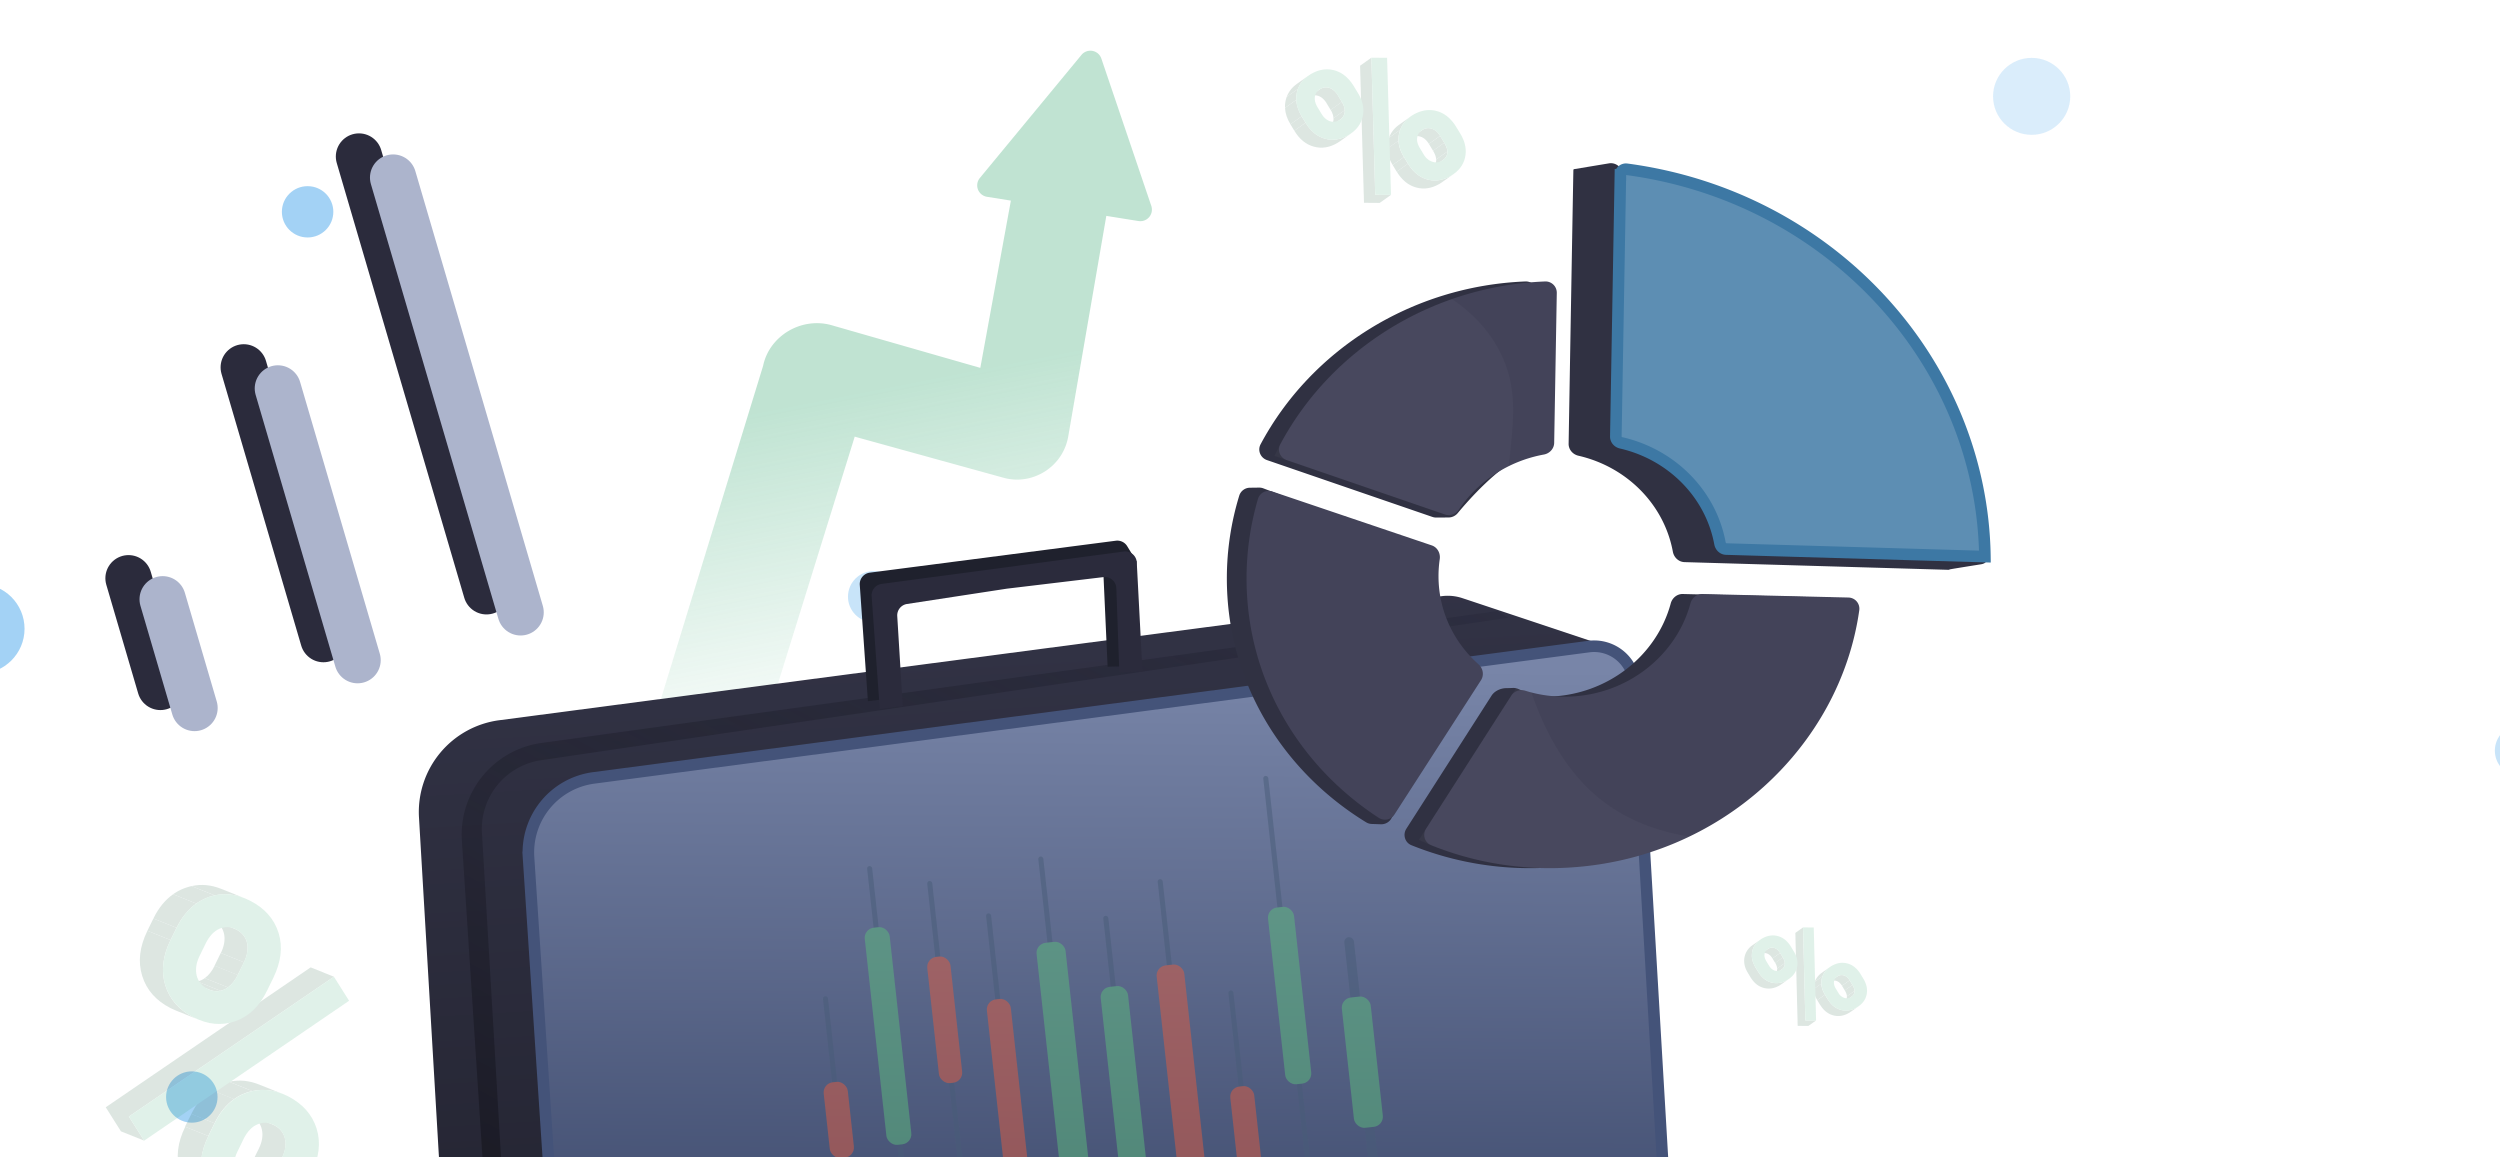 <svg width="216" height="100" fill="none" xmlns="http://www.w3.org/2000/svg"><g clip-path="url(#clip0)"><g opacity=".5" filter="url(#filter0_f)"><ellipse rx="3.891" ry="3.88" transform="matrix(-1 0 0 1 -1.77 54.325)" fill="#48A6EB"/></g><g opacity=".3" filter="url(#filter1_f)"><ellipse rx="2.223" ry="2.217" transform="matrix(-1 0 0 1 75.488 51.554)" fill="#48A6EB"/></g><g opacity=".3" filter="url(#filter2_f)"><ellipse rx="2.223" ry="2.217" transform="matrix(-1 0 0 1 217.777 64.855)" fill="#48A6EB"/></g><g opacity=".5" filter="url(#filter3_f)"><ellipse rx="2.223" ry="2.217" transform="matrix(-1 0 0 1 26.577 18.301)" fill="#48A6EB"/></g><g opacity=".5" filter="url(#filter4_f)"><ellipse rx="2.223" ry="2.217" transform="matrix(-1 0 0 1 16.572 94.783)" fill="#48A6EB"/></g><g opacity=".5" filter="url(#filter5_f)"><ellipse rx="1.112" ry="1.108" transform="matrix(-1 0 0 1 127.735 95.892)" fill="#48A6EB"/></g><g opacity=".2" filter="url(#filter6_f)"><ellipse rx="3.335" ry="3.325" transform="matrix(-1 0 0 1 175.535 8.325)" fill="#48A6EB"/></g><path fill-rule="evenodd" clip-rule="evenodd" d="M98.367 19.098a1 1 0 001.105-1.309L95.157 5.06a1 1 0 00-1.718-.316l-8.78 10.635a1 1 0 00.614 1.624l2.067.33-2.641 14.451L71.855 28.1c-1.23-.354-2.588-.174-3.722.493-1.14.669-1.943 1.766-2.198 3.006l-16.26 53.007c-.533 2.594 1.161 4.877 3.77 5.084 1.18.094 2.337-.252 3.297-.9 1.153-.776 2.015-1.984 2.286-3.382l14.82-47.68 12.885 3.557c1.192.33 2.49.125 3.557-.559a4.465 4.465 0 001.999-2.98l3.297-19.093 2.78.445z" fill="url(#paint0_linear)" fill-opacity=".3"/><path d="M36.2 70.628a8 8 0 016.942-8.401l81.423-10.718a4 4 0 011.787.171l13.015 4.339-88.43 11.345a6 6 0 00-5.224 6.345l4.433 67.398-8.453-5.363a3.999 3.999 0 01-1.85-3.143L36.2 70.628z" fill="url(#paint1_linear)"/><path d="M39.907 72.633a8 8 0 016.89-8.444l82.576-11.395.944.58-83.56 12.306a6 6 0 00-5.116 6.288l3.917 66.639-1.392-.464-4.26-65.51z" fill="url(#paint2_linear)"/><path d="M51.3 67.21l85.975-11.346a3.5 3.5 0 013.952 3.265l3.78 64.296a4.5 4.5 0 01-3.795 4.71L52.877 141.99a2.5 2.5 0 01-2.882-2.305l-4.33-65.602A6.5 6.5 0 0151.3 67.21z" fill="url(#paint3_linear)" stroke="#445379"/><path d="M74.284 50.538a1 1 0 01.87-1.061l21.252-2.759a1 1 0 01.982.47l.811 1.325-.501 9.044-2 .048-.348-7.67a1 1 0 00-1.118-.948l-8.363 1.002-8.498 1.02a1 1 0 00-.88 1.05l.482 8.285-1.986.239-.703-10.045z" fill="#1F212D"/><path d="M75.31 51.512a1 1 0 01.865-1.063l20.912-2.797a1 1 0 011.13.94l.493 9.44-2 .049-.258-7.262a1 1 0 00-1.118-.957l-8.353 1.001-8.612 1.32a1 1 0 00-.847 1.05l.476 7.776-1.986.238-.702-9.735z" fill="#2B2B3C"/><g filter="url(#filter7_f)" stroke-width="4" stroke-linecap="round" stroke-linejoin="round"><path d="M27.945 55.219L21.059 31.74M42.032 51.087L31.015 13.523M13.858 59.35l-2.754-9.39" stroke="#2B2B3C"/><path d="M30.894 57.038L24.008 33.56M44.98 52.906L33.965 15.342M16.807 61.17l-2.754-9.392" stroke="#ACB4CC"/></g><g clip-path="url(#clip1)"><path d="M123.76 44.662a.996.996 0 00.331.055l1.069-.007c.305-.002.592-.141.787-.376.885-1.066 3.543-4.104 5.761-4.968.472-.183.863-.6.871-1.105l.225-12.943a.972.972 0 00-1.003-1c-9.863.391-18.534 5.921-22.886 14.069-.282.527-.011 1.172.555 1.366l14.29 4.91zM145.395 51.322c-.493-.012-.916.339-1.044.815-1.202 4.474-5.406 7.887-10.493 8.05-1.009.032-2.142-.422-2.631-.643a1.146 1.146 0 00-.519-.105c-.159.007-.368.014-.577.017-.477.006-1.001.243-1.258.644l-7.363 11.5c-.328.513-.127 1.199.438 1.427a27.379 27.379 0 0011.905 1.931c13.064-.759 23.42-10.414 25.087-22.24a.967.967 0 00-.947-1.092l-12.598-.304zM118.037 71.047c.145.089.31.137.479.143l.795.027a1 1 0 00.924-.542l6.14-11.94c.224-.433.097-.962-.27-1.284-2.163-1.897-3.52-4.623-3.52-7.677 0-.507.039-1.008.112-1.5.074-.496-.184-.994-.653-1.172l-12.89-4.908a1.005 1.005 0 00-.369-.065l-.788.01a.975.975 0 00-.925.682A24.381 24.381 0 00106 49.98c0 8.937 4.811 16.645 12.037 21.068zM135.529 38.336c-.009.502.357.925.845 1.038 4.194.965 7.411 4.224 8.161 8.293.092.496.501.886 1.006.9l22.864.667a.015.015 0 00.016-.016v-.015c0-.011 1.681-.28 2.741-.449.486-.077.627-.387.295-.75-3.973-4.332-28.273-30.114-31.55-33.59a1 1 0 00-.891-.3l-2.993.497c-.054.009-.082.032-.083.087-.024 1.155-.274 15.552-.411 23.638z" fill="#303142"/><path d="M124.837 44.448c.456.156.954-.037 1.223-.436 1.641-2.431 4.276-4.183 7.329-4.74.498-.09.884-.505.892-1.01l.225-12.944a.972.972 0 00-1.003-1c-9.863.391-18.535 5.921-22.886 14.069-.282.527-.011 1.172.555 1.366l13.665 4.695zM147.097 51.322c-.493-.012-.916.339-1.044.815-1.202 4.474-5.406 7.887-10.493 8.05a11.449 11.449 0 01-3.769-.506c-.456-.141-.959.018-1.216.42l-7.363 11.5c-.328.512-.127 1.197.438 1.426a27.38 27.38 0 0011.905 1.931c13.064-.759 23.42-10.414 25.087-22.24a.966.966 0 00-.947-1.092l-12.598-.304zM119.139 70.669a.972.972 0 001.345-.301l7.475-11.6c.284-.442.175-1.025-.217-1.374-2.126-1.895-3.455-4.597-3.455-7.62 0-.495.037-.985.107-1.466.075-.51-.202-1.02-.691-1.186l-13.764-4.654a.97.97 0 00-1.249.634 24.391 24.391 0 00-.988 6.877c0 8.687 4.546 16.213 11.437 20.69z" fill="#434359"/><path d="M148.606 46.946c-.789-4.27-4.164-7.68-8.54-8.685-.282-.064-.462-.301-.458-.543l.394-22.62a.48.48 0 01.538-.474c17.642 2.344 30.71 16.7 30.956 33.466l-22.362-.652c-.243-.007-.474-.2-.528-.492z" fill="#5D8EB3" stroke="#3D78A4"/><path opacity=".3" d="M132.311 59.825a11.735 11.735 0 01-1.294-.42l-8.427 13.161c3.915 1.784 8.339 2.66 12.965 2.387a27.628 27.628 0 0010.407-2.68c-3.182-.489-6.028-1.705-8.298-3.735-2.578-2.314-4.254-5.53-5.353-8.713zM129.485 30.193c-1-1.862-2.429-3.273-4.038-4.349-6.75 2.345-12.315 7.229-15.337 13.544l15.513 5.33a11.106 11.106 0 014.734-4.443c.407-3.95.866-6.856-.872-10.082z" fill="#fff" fill-opacity=".1"/></g><g opacity=".15" clip-path="url(#clip2)" filter="url(#filter8_f)"><path d="M23.811 101.161l-2-.803.559-1.127 2 .804-.559 1.126zM24.37 100.034l-2-.803c.288-.597.374-1.15.251-1.666-.123-.515-.433-.895-.926-1.15-.064-.027-.114-.059-.182-.077l2 .803.181.078c.493.254.803.634.927 1.15.123.514.036 1.069-.252 1.665zM18.532 97.05l-2-.804c.442-.907 1.008-1.6 1.692-2.092l2 .803c-.684.492-1.25 1.185-1.692 2.092z" fill="#185739"/><path d="M20.22 94.967l-2-.803c.323-.228.68-.408 1.053-.55a4.63 4.63 0 01.526-.15l2 .803a4.24 4.24 0 00-1.58.7z" fill="#185739"/><path d="M21.799 94.267l-2-.803c.857-.192 1.725-.11 2.614.25l1.999.802c-.88-.355-1.757-.44-2.613-.249zM17.994 98.152l-2.008-.807.546-1.099 2 .803-.538 1.103z" fill="#185739"/><path d="M20.516 105.038l-2-.803c-.163-.07-.336-.144-.505-.227-1.269-.651-2.094-1.586-2.457-2.795-.373-1.213-.219-2.502.45-3.86l2 .803c-.669 1.358-.81 2.642-.45 3.86.372 1.213 1.188 2.144 2.457 2.795.169.083.332.153.505.227zM20.535 84.244l-2-.803.538-1.103 2.009.806-.547 1.1z" fill="#185739"/><path d="M21.081 83.144l-2-.803c.289-.597.385-1.147.274-1.667-.114-.512-.43-.905-.94-1.167-.055-.023-.114-.06-.173-.074l1.99.8.173.073c.511.263.827.656.94 1.167.111.52.024 1.074-.264 1.671zM18.109 85.515l-2-.803c.322.127.63.162.94.09l2 .804a1.57 1.57 0 01-.94-.09z" fill="#185739"/><path d="M19.049 85.606l-2-.803c.118-.025.222-.066.339-.113.107-.05.206-.105.303-.182l2 .803a1.914 1.914 0 01-.304.182c-.117.047-.23.084-.338.113z" fill="#185739"/><path d="M19.69 85.311l-1.999-.803c.336-.232.62-.594.858-1.073l2 .803c-.238.48-.531.837-.858 1.073z" fill="#185739"/><path fill-rule="evenodd" clip-rule="evenodd" d="M11.135 96.47L28.85 84.388l-2.009-.807L9.136 95.668l1.313 2.078 2.008.807-1.322-2.082z" fill="#185739"/><path d="M15.253 80.163l-2-.803c.442-.907 1.012-1.61 1.705-2.097l2 .803c-.684.492-1.254 1.194-1.705 2.097z" fill="#185739"/><path d="M16.958 78.066l-2-.803a4.286 4.286 0 011.026-.539c.191-.068.374-.12.566-.166l2 .803a3.972 3.972 0 00-.566.166c-.36.137-.707.32-1.026.539z" fill="#185739"/><path d="M18.55 77.361l-2-.803c.843-.187 1.702-.109 2.582.247l2 .803c-.88-.356-1.74-.434-2.583-.247zM14.735 81.22l-2-.803.518-1.057 2 .803-.518 1.058z" fill="#185739"/><path d="M17.227 88.126l-2-.803c-.163-.07-.327-.14-.495-.223-1.251-.644-2.071-1.565-2.444-2.778-.381-1.217-.232-2.519.448-3.905l2 .803c-.68 1.386-.83 2.688-.457 3.9.372 1.214 1.188 2.144 2.443 2.779.169.083.337.166.505.227z" fill="#185739"/><path fill-rule="evenodd" clip-rule="evenodd" d="M16.722 87.899c1.255.634 2.456.74 3.623.326 1.166-.413 2.08-1.29 2.735-2.644l.521-1.067c.684-1.395.842-2.692.47-3.905-.377-1.204-1.193-2.135-2.453-2.782-1.241-.64-2.456-.74-3.63-.309-1.175.432-2.083 1.323-2.735 2.645l-.518 1.057c-.68 1.386-.83 2.688-.457 3.9.373 1.214 1.193 2.135 2.444 2.779zm1.205-2.462c-.493-.254-.803-.634-.936-1.153-.119-.525-.045-1.073.247-1.68l.53-1.084c.316-.638.715-1.07 1.19-1.274.475-.205.963-.19 1.447.06.511.263.827.656.941 1.167.11.52.014 1.07-.274 1.667l-.537 1.103c-.305.612-.688 1.028-1.157 1.246-.47.218-.958.203-1.45-.052zm10.922-1.05l1.313 2.079-17.705 12.087-1.322-2.082L28.85 84.387zm-1.494 13.12c.376 1.205.223 2.515-.468 3.929l-.522 1.066c-.653 1.322-1.557 2.203-2.718 2.63-1.162.427-2.372.317-3.636-.321-1.269-.651-2.094-1.586-2.458-2.795-.372-1.213-.218-2.502.45-3.86l.538-1.103c.656-1.331 1.573-2.218 2.753-2.637 1.18-.42 2.39-.309 3.626.318 1.238.648 2.058 1.57 2.435 2.774zm-3.544 3.654l.55-1.131c.287-.597.374-1.15.25-1.666-.123-.515-.433-.895-.926-1.15-.493-.254-.977-.278-1.456-.064-.474.205-.87.627-1.179 1.247l-.541 1.112c-.265.542-.339 1.091-.209 1.641.13.551.432.949.911 1.186 1.082.561 1.953.16 2.6-1.175z" fill="#2DA36A"/></g><g opacity=".15" clip-path="url(#clip3)" filter="url(#filter9_f)"><path d="M124.784 12.336l-.97.69-.357-.596.97-.69.357.596zM124.671 13.824l-.97.69a.887.887 0 00.34-.422l.971-.69a.93.93 0 01-.341.422zM125.012 13.402l-.971.69a.724.724 0 00.045-.314l.971-.69a.817.817 0 01-.045.314z" fill="#185739"/><path d="M125.056 13.088l-.97.69c-.012-.222-.102-.471-.272-.752l.97-.69c.171.28.26.53.272.752zM124.427 11.74l-.971.69c-.191-.312-.423-.518-.699-.614a.937.937 0 00-.812.088c-.031.021-.061.035-.09.061l.97-.69.091-.062a.935.935 0 01.811-.087c.277.096.508.302.7.614zM121.296 13.564l-.97.69c-.29-.476-.444-.946-.468-1.411l.97-.69c.025.464.178.934.468 1.411z" fill="#185739"/><path d="M120.831 12.157l-.97.69a2.617 2.617 0 01.059-.653c.023-.102.053-.194.087-.29l.97-.69a2.37 2.37 0 00-.146.943z" fill="#185739"/><path d="M120.977 11.214l-.97.69c.166-.455.463-.835.896-1.14l.97-.691a2.398 2.398 0 00-.896 1.14zM121.648 14.143l-.974.694-.349-.583.971-.69.352.58z" fill="#185739"/><path d="M125.604 15.026l-.971.69a5.618 5.618 0 01-.256.167c-.682.396-1.362.501-2.033.31-.676-.19-1.229-.646-1.662-1.363l.971-.69c.432.716.987 1.165 1.661 1.362.675.189 1.352.087 2.034-.309.089-.054.17-.109.256-.167zM115.938 8.81l-.97.69-.353-.58.975-.693.348.582zM115.59 8.227l-.971.69c-.192-.312-.419-.52-.694-.624-.272-.1-.549-.07-.823.089-.027.018-.062.035-.086.058l.966-.687.086-.058c.274-.16.551-.19.823-.09.275.104.507.31.699.622zM115.805 10.318l-.97.69a.853.853 0 00.322-.41l.971-.69a.87.87 0 01-.323.41zM116.128 9.908l-.971.69c.024-.062.036-.123.049-.191a.796.796 0 00.006-.196l.971-.69c.003.064.002.13-.007.195a1.616 1.616 0 01-.048.192z" fill="#185739"/><path d="M116.183 9.521l-.971.69c-.008-.225-.091-.466-.243-.719l.97-.69c.152.253.231.496.244.719z" fill="#185739"/><path fill-rule="evenodd" clip-rule="evenodd" d="M118.819 16.832l-.333-11.846-.975.693.338 11.843h-.001l1.359.01.975-.694-1.363-.006z" fill="#185739"/><path d="M112.463 10.048l-.97.69c-.29-.476-.447-.95-.467-1.418l.971-.69c.024.464.181.939.466 1.418z" fill="#185739"/><path d="M111.997 8.63l-.971.69a2.393 2.393 0 01.148-.951l.97-.69a2.042 2.042 0 00-.091.312 2.728 2.728 0 00-.056.639z" fill="#185739"/><path d="M112.144 7.679l-.97.69c.165-.448.457-.824.885-1.127l.971-.69c-.428.302-.721.679-.886 1.127zM112.8 10.605l-.97.69-.337-.556.97-.69.337.556z" fill="#185739"/><path d="M116.756 11.507l-.97.69c-.082.056-.163.11-.252.164-.673.39-1.346.497-2.022.308-.68-.186-1.24-.644-1.682-1.374l.97-.69c.442.73 1.003 1.188 1.678 1.376.676.19 1.352.087 2.022-.307.089-.053.178-.107.256-.167z" fill="#185739"/><path fill-rule="evenodd" clip-rule="evenodd" d="M116.5 11.674c.669-.394 1.077-.921 1.233-1.587.156-.666.02-1.353-.413-2.062l-.341-.56c-.444-.735-1.001-1.196-1.676-1.385-.673-.184-1.349-.082-2.026.31-.668.387-1.078.922-1.228 1.597-.149.675-.006 1.363.414 2.061l.337.557c.442.73 1.003 1.188 1.678 1.377.676.188 1.349.082 2.022-.308zm-.785-1.295a.956.956 0 01-.816.09c-.28-.1-.513-.298-.708-.615l-.346-.57c-.203-.338-.284-.652-.237-.935a.895.895 0 01.46-.654c.275-.16.552-.19.823-.09.275.104.503.313.694.625l.353.58c.193.324.273.626.234.91a.874.874 0 01-.457.659zm2.771-5.393l1.359.01.337 11.842-1.363-.006-.333-11.846zm5.657 4.611c.673.185 1.236.647 1.687 1.39l.341.561c.42.699.56 1.382.412 2.05-.148.667-.561 1.198-1.235 1.595-.682.396-1.363.5-2.034.309-.675-.19-1.229-.646-1.661-1.362l-.353-.579c-.423-.703-.561-1.394-.404-2.068.157-.673.57-1.204 1.23-1.592.671-.382 1.345-.488 2.017-.304zm.641 2.739l-.361-.593c-.192-.312-.424-.518-.7-.614a.938.938 0 00-.812.087c-.265.154-.421.372-.464.658-.047.282.031.592.228.921l.355.584c.174.285.407.483.701.587a.93.93 0 00.824-.07c.584-.336.657-.86.229-1.56z" fill="#2DA36A"/></g><g opacity=".15" clip-path="url(#clip4)" filter="url(#filter10_f)"><path d="M160.051 85.101l-.662.47-.242-.402.662-.471.242.403zM159.97 86.112l-.662.47a.61.61 0 00.233-.287l.662-.47a.637.637 0 01-.233.287zM160.203 85.824l-.662.47a.5.5 0 00.031-.212l.662-.47a.564.564 0 01-.031.212z" fill="#185739"/><path d="M160.234 85.611l-.662.47c-.008-.15-.068-.32-.183-.509l.662-.47c.115.19.175.358.183.51zM159.809 84.698l-.662.47c-.13-.21-.287-.35-.475-.415a.64.64 0 00-.552.062c-.021.014-.042.024-.062.042l.662-.471.062-.042a.64.64 0 01.552-.061c.188.064.345.204.475.415zM157.674 85.943l-.662.47a2.032 2.032 0 01-.315-.956l.662-.47c.016.315.119.633.315.956z" fill="#185739"/><path d="M157.361 84.99l-.662.47a1.844 1.844 0 01.042-.443 1.8 1.8 0 01.06-.197l.662-.471a1.599 1.599 0 00-.102.64z" fill="#185739"/><path d="M157.463 84.349l-.662.47a1.63 1.63 0 01.612-.776l.662-.47a1.639 1.639 0 00-.612.776zM157.913 86.335l-.665.473-.236-.394.662-.471.239.392zM160.602 86.925l-.662.47a3.609 3.609 0 01-.175.114c-.464.27-.928.343-1.384.215-.459-.127-.835-.435-1.127-.92l.662-.471c.292.485.669.788 1.127.92.459.127.919.056 1.384-.214.061-.037.116-.075.175-.114zM154.04 82.73l-.662.47-.239-.392.665-.473.236.394z" fill="#185739"/><path d="M153.804 82.335l-.662.47c-.129-.21-.284-.352-.47-.422a.64.64 0 00-.561.063c-.018.013-.042.024-.058.04l.658-.469a.639.639 0 01.619-.102c.187.07.344.209.474.42zM153.946 83.753l-.662.47a.58.58 0 00.22-.278l.662-.47a.587.587 0 01-.22.278zM154.166 83.474l-.661.47a.585.585 0 00.038-.263l.662-.47a.74.74 0 01-.005.133.939.939 0 01-.034.13z" fill="#185739"/><path d="M154.204 83.212l-.661.47a1.025 1.025 0 00-.164-.487l.662-.47c.102.17.156.336.163.487z" fill="#185739"/><path fill-rule="evenodd" clip-rule="evenodd" d="M155.981 88.166l-.198-8.037-.665.472.201 8.035.925.004.665-.473-.928-.001z" fill="#185739"/><path d="M151.672 83.578l-.661.47c-.196-.322-.302-.643-.314-.96l.661-.471c.016.315.122.636.314.961zM151.358 82.617l-.661.47a1.613 1.613 0 01.102-.645l.662-.471a1.538 1.538 0 00-.063.212c-.03.142-.043.289-.04.433zM151.461 81.971l-.662.47a1.62 1.62 0 01.605-.766l.662-.471a1.618 1.618 0 00-.605.767zM151.901 83.955l-.662.47-.228-.376.662-.47.228.376zM154.59 84.558l-.662.47a3.894 3.894 0 01-.171.112c-.459.266-.917.34-1.377.214-.462-.125-.842-.434-1.141-.928l.662-.471c.299.494.679.803 1.138.93.459.127.92.056 1.376-.213.061-.037.122-.073.175-.114z" fill="#185739"/><path fill-rule="evenodd" clip-rule="evenodd" d="M154.415 84.672c.457-.27.736-.628.843-1.08.108-.453.017-.918-.276-1.398l-.231-.38c-.3-.497-.678-.809-1.137-.935-.457-.124-.918-.053-1.379.215-.456.264-.736.628-.839 1.086-.103.459-.008.925.276 1.398l.229.377c.298.494.679.803 1.138.93.459.127.918.053 1.376-.213zm-.531-.877a.653.653 0 01-.555.063c-.19-.068-.348-.201-.48-.416l-.234-.386c-.137-.229-.192-.442-.16-.633a.616.616 0 01.315-.446.64.64 0 01.56-.062c.187.07.341.21.471.422l.239.392c.13.22.184.425.157.617a.597.597 0 01-.313.449zm1.899-3.666l.924.003.202 8.035-.928-.001-.198-8.037zm3.838 3.116c.457.123.84.435 1.145.939l.23.38c.284.473.378.936.275 1.39-.102.453-.384.813-.844 1.085-.465.27-.928.343-1.384.214-.459-.127-.835-.435-1.127-.92l-.239-.392c-.286-.476-.379-.945-.27-1.402.108-.458.39-.818.841-1.083.457-.261.916-.335 1.373-.211zm.43 1.856l-.245-.401c-.13-.211-.287-.35-.475-.415a.639.639 0 00-.552.061.606.606 0 00-.318.448c-.032.191.02.401.153.624l.241.395a.89.89 0 00.476.397c.2.07.387.054.56-.05.398-.229.449-.585.16-1.059z" fill="#2DA36A"/></g><g opacity=".5"><rect x="74.896" y="74.849" width=".439" height="28.599" rx=".219" transform="rotate(-6.265 74.896 74.85)" fill="#485C77"/><rect x="74.62" y="80.249" width="2.166" height="18.873" rx=".878" transform="rotate(-6.265 74.62 80.249)" fill="#5BBB7C"/><rect x="109.122" y="67.061" width=".439" height="34.674" rx=".219" transform="rotate(-6.265 109.122 67.061)" fill="#485C77"/><rect x="109.462" y="78.504" width="2.261" height="15.362" rx=".878" transform="rotate(-6.265 109.462 78.504)" fill="#5BBB7C"/><rect x="71.08" y="86.098" width=".439" height="22.823" rx=".219" transform="rotate(-6.265 71.08 86.098)" fill="#485C77"/><rect x="71.072" y="93.606" width="2.093" height="6.584" rx=".878" transform="rotate(-6.265 71.072 93.606)" fill="#DF5C3F"/><rect x="80.088" y="76.139" width=".439" height="25.018" rx=".219" transform="rotate(-6.265 80.088 76.14)" fill="#485C77"/><rect x="80.022" y="82.769" width="2.017" height="10.973" rx=".878" transform="rotate(-6.265 80.022 82.77)" fill="#DF5C3F"/><rect x="85.173" y="78.934" width=".439" height="36.868" rx=".219" transform="rotate(-6.265 85.173 78.934)" fill="#485C77"/><rect x="85.172" y="86.44" width="2.079" height="20.629" rx=".878" transform="rotate(-6.265 85.172 86.44)" fill="#DF5C3F"/><rect x="116.105" y="81.017" width=".837" height="23.262" rx=".418" transform="rotate(-6.265 116.105 81.017)" fill="#485C77"/><rect x="115.84" y="86.28" width="2.51" height="11.325" rx=".878" transform="rotate(-6.265 115.84 86.28)" fill="#5BBB7C"/><rect x="89.685" y="74.023" width=".439" height="45.646" rx=".219" transform="rotate(-6.265 89.685 74.023)" fill="#485C77"/><rect x="89.466" y="81.553" width="2.518" height="29.846" rx=".878" transform="rotate(-6.265 89.466 81.553)" fill="#5BBB7C"/><rect x="95.298" y="79.147" width=".439" height="38.185" rx=".219" transform="rotate(-6.265 95.298 79.147)" fill="#485C77"/><rect x="95.006" y="85.36" width="2.375" height="24.579" rx=".878" transform="rotate(-6.265 95.006 85.36)" fill="#5BBB7C"/><rect x="100" y="75.981" width=".439" height="42.135" rx=".219" transform="rotate(-6.265 100 75.981)" fill="#485C77"/><rect x="99.841" y="83.505" width="2.399" height="27.651" rx=".878" transform="rotate(-6.265 99.84 83.505)" fill="#DF5C3F"/><rect x="106.107" y="85.594" width=".439" height="29.407" rx=".219" transform="rotate(-6.265 106.107 85.594)" fill="#485C77"/><rect x="106.202" y="93.973" width="2.078" height="14.045" rx=".878" transform="rotate(-6.265 106.202 93.973)" fill="#DF5C3F"/></g></g><defs><filter id="filter0_f" x="-9.66" y="46.446" width="15.781" height="15.759" filterUnits="userSpaceOnUse" color-interpolation-filters="sRGB"><feFlood flood-opacity="0" result="BackgroundImageFix"/><feBlend in="SourceGraphic" in2="BackgroundImageFix" result="shape"/><feGaussianBlur stdDeviation="2" result="effect1_foregroundBlur"/></filter><filter id="filter1_f" x="71.265" y="47.337" width="8.447" height="8.434" filterUnits="userSpaceOnUse" color-interpolation-filters="sRGB"><feFlood flood-opacity="0" result="BackgroundImageFix"/><feBlend in="SourceGraphic" in2="BackgroundImageFix" result="shape"/><feGaussianBlur stdDeviation="1" result="effect1_foregroundBlur"/></filter><filter id="filter2_f" x="213.553" y="60.639" width="8.447" height="8.434" filterUnits="userSpaceOnUse" color-interpolation-filters="sRGB"><feFlood flood-opacity="0" result="BackgroundImageFix"/><feBlend in="SourceGraphic" in2="BackgroundImageFix" result="shape"/><feGaussianBlur stdDeviation="1" result="effect1_foregroundBlur"/></filter><filter id="filter3_f" x="20.354" y="12.084" width="12.447" height="12.434" filterUnits="userSpaceOnUse" color-interpolation-filters="sRGB"><feFlood flood-opacity="0" result="BackgroundImageFix"/><feBlend in="SourceGraphic" in2="BackgroundImageFix" result="shape"/><feGaussianBlur stdDeviation="2" result="effect1_foregroundBlur"/></filter><filter id="filter4_f" x="10.349" y="88.566" width="12.447" height="12.434" filterUnits="userSpaceOnUse" color-interpolation-filters="sRGB"><feFlood flood-opacity="0" result="BackgroundImageFix"/><feBlend in="SourceGraphic" in2="BackgroundImageFix" result="shape"/><feGaussianBlur stdDeviation="2" result="effect1_foregroundBlur"/></filter><filter id="filter5_f" x="124.623" y="92.783" width="6.223" height="6.217" filterUnits="userSpaceOnUse" color-interpolation-filters="sRGB"><feFlood flood-opacity="0" result="BackgroundImageFix"/><feBlend in="SourceGraphic" in2="BackgroundImageFix" result="shape"/><feGaussianBlur stdDeviation="1" result="effect1_foregroundBlur"/></filter><filter id="filter6_f" x="168.2" y="1" width="14.67" height="14.651" filterUnits="userSpaceOnUse" color-interpolation-filters="sRGB"><feFlood flood-opacity="0" result="BackgroundImageFix"/><feBlend in="SourceGraphic" in2="BackgroundImageFix" result="shape"/><feGaussianBlur stdDeviation="2" result="effect1_foregroundBlur"/></filter><filter id="filter7_f" x="-15" y="-1" width="74.873" height="74.873" filterUnits="userSpaceOnUse" color-interpolation-filters="sRGB"><feFlood flood-opacity="0" result="BackgroundImageFix"/><feBlend in="SourceGraphic" in2="BackgroundImageFix" result="shape"/><feGaussianBlur stdDeviation=".5" result="effect1_foregroundBlur"/></filter><filter id="filter8_f" x="4" y="74" width="31.629" height="33.835" filterUnits="userSpaceOnUse" color-interpolation-filters="sRGB"><feFlood flood-opacity="0" result="BackgroundImageFix"/><feBlend in="SourceGraphic" in2="BackgroundImageFix" result="shape"/><feGaussianBlur stdDeviation=".5" result="effect1_foregroundBlur"/></filter><filter id="filter9_f" x="109" y="1" width="19.654" height="20.274" filterUnits="userSpaceOnUse" color-interpolation-filters="sRGB"><feFlood flood-opacity="0" result="BackgroundImageFix"/><feBlend in="SourceGraphic" in2="BackgroundImageFix" result="shape"/><feGaussianBlur stdDeviation=".5" result="effect1_foregroundBlur"/></filter><filter id="filter10_f" x="149" y="77.1" width="14" height="14.404" filterUnits="userSpaceOnUse" color-interpolation-filters="sRGB"><feFlood flood-opacity="0" result="BackgroundImageFix"/><feBlend in="SourceGraphic" in2="BackgroundImageFix" result="shape"/><feGaussianBlur stdDeviation=".5" result="effect1_foregroundBlur"/></filter><clipPath id="clip0"><path fill="#fff" d="M0 0h216v100H0z"/></clipPath><clipPath id="clip1"><path fill="#fff" transform="translate(106 14)" d="M0 0h66v61H0z"/></clipPath><clipPath id="clip2"><path fill="#fff" transform="rotate(23.195 -175.2 74.156)" d="M0 0h21.305v25.505H0z"/></clipPath><clipPath id="clip3"><path fill="#fff" transform="rotate(-34.112 69.021 -174.97)" d="M0 0h11.775v14.096H0z"/></clipPath><clipPath id="clip4"><path fill="#fff" transform="rotate(-34.112 209.622 -203.159)" d="M0 0h8.03v9.542H0z"/></clipPath><linearGradient id="paint0_linear" x1="73.151" y1="34.217" x2="78.734" y2="62.775" gradientUnits="userSpaceOnUse"><stop stop-color="#2DA36A"/><stop offset="1" stop-color="#2DA36A" stop-opacity=".03"/></linearGradient><linearGradient id="paint1_linear" x1="59.087" y1="38.819" x2="65.801" y2="153.039" gradientUnits="userSpaceOnUse"><stop stop-color="#36374B"/><stop offset="1" stop-color="#181821"/></linearGradient><linearGradient id="paint2_linear" x1="116.982" y1="13.577" x2="40.217" y2="154.536" gradientUnits="userSpaceOnUse"><stop stop-color="#333449"/><stop offset=".542" stop-color="#1D1E2A" stop-opacity=".47"/><stop offset="1" stop-color="#050506"/></linearGradient><linearGradient id="paint3_linear" x1="95.339" y1="57.518" x2="94.441" y2="162.685" gradientUnits="userSpaceOnUse"><stop stop-color="#7885A8"/><stop offset="1" stop-color="#041032"/></linearGradient></defs></svg>
